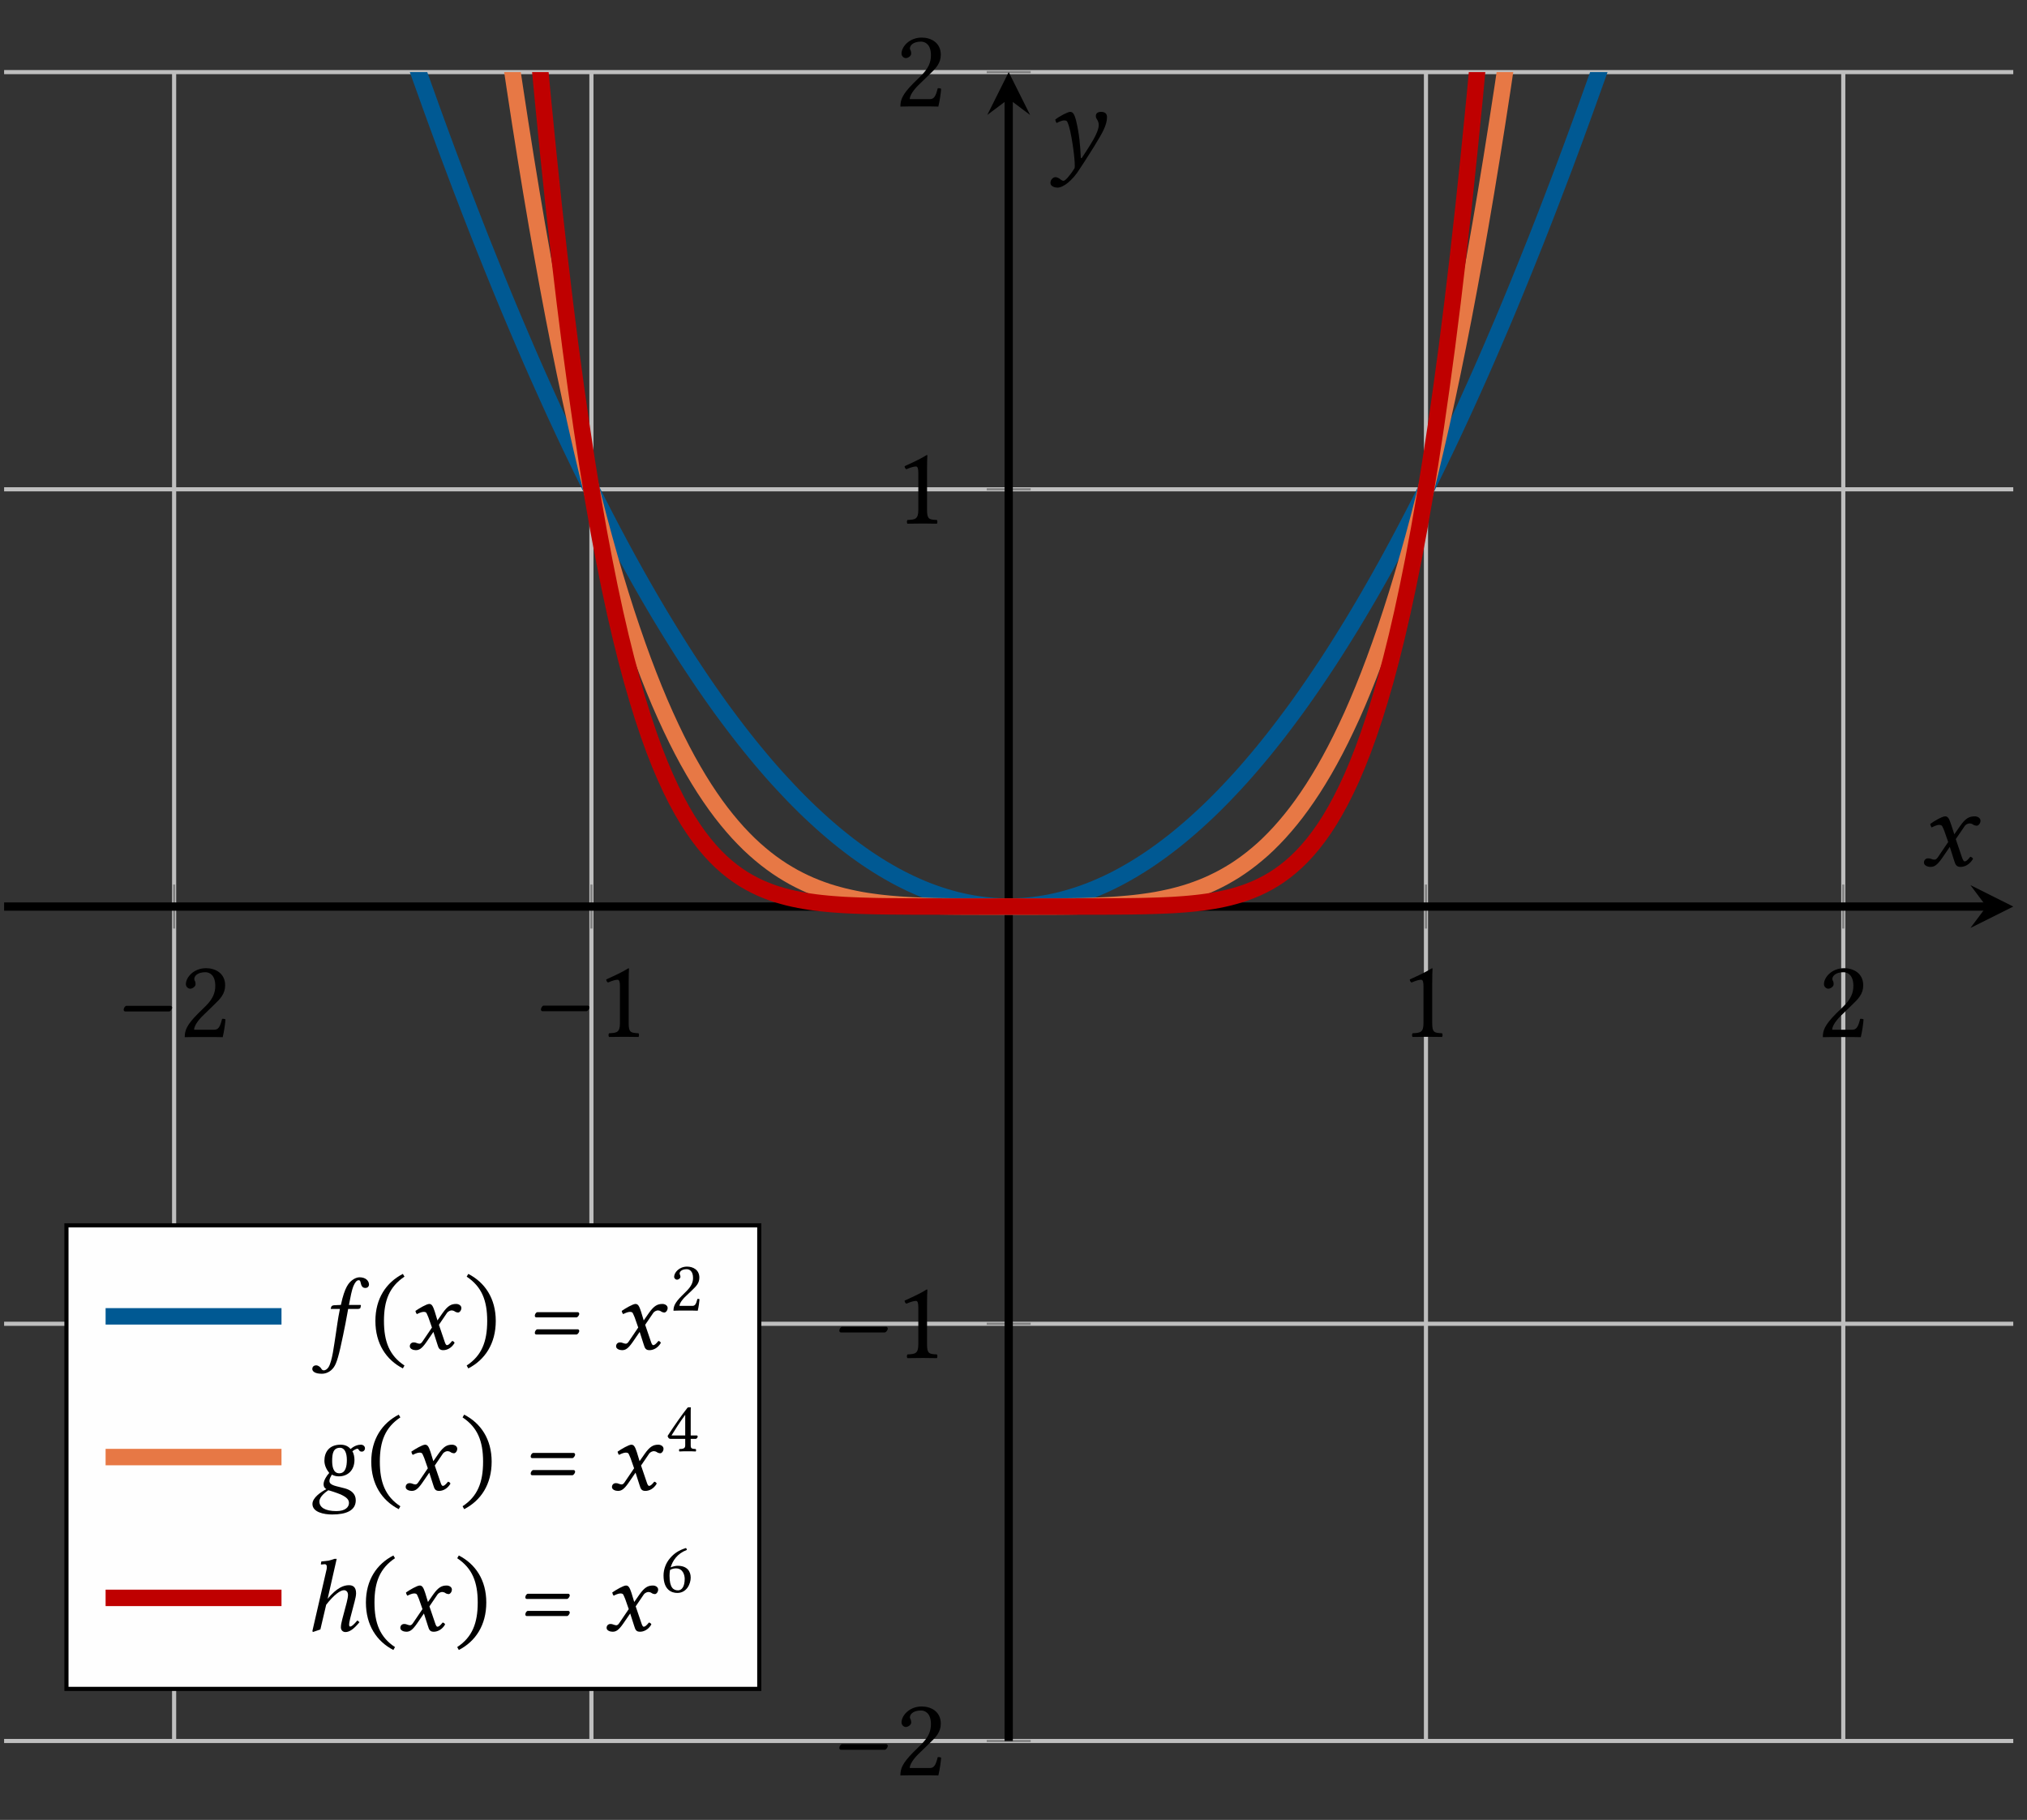 <?xml version="1.0" encoding="UTF-8" standalone="no"?>
<!DOCTYPE svg PUBLIC "-//W3C//DTD SVG 1.1//EN" "http://www.w3.org/Graphics/SVG/1.1/DTD/svg11.dtd">
<svg width="100%" height="100%" viewBox="0 0 196 176" version="1.1" xmlns="http://www.w3.org/2000/svg" xmlns:xlink="http://www.w3.org/1999/xlink" xml:space="preserve" xmlns:serif="http://www.serif.com/" style="fill-rule:evenodd;clip-rule:evenodd;stroke-miterlimit:10;">
    <rect x="0" y="0" width="196" height="176" fill="#333333" stroke="none"/>
    <g transform="matrix(1,0,0,-1,16.837,168.369)">
        <path d="M-0.001,0.002L-0.001,161.396M40.35,0.002L40.35,161.396M121.046,0.002L121.046,161.396M161.397,0.002L161.397,161.396" style="fill:none;fill-rule:nonzero;stroke:rgb(191,191,191);stroke-width:0.4px;"/>
    </g>
    <g transform="matrix(1,0,0,-1,16.837,168.369)">
        <path d="M-16.439,0.002L177.835,0.002M-16.439,40.349L177.835,40.349M-16.439,121.049L177.835,121.049M-16.439,161.396L177.835,161.396" style="fill:none;fill-rule:nonzero;stroke:rgb(191,191,191);stroke-width:0.4px;"/>
    </g>
    <g transform="matrix(1,0,0,-1,16.837,168.369)">
        <path d="M-0.001,78.572L-0.001,82.826M40.35,78.572L40.35,82.826M121.046,78.572L121.046,82.826M161.397,78.572L161.397,82.826" style="fill:none;fill-rule:nonzero;stroke:rgb(127,127,127);stroke-width:0.2px;"/>
    </g>
    <g transform="matrix(1,0,0,-1,16.837,168.369)">
        <path d="M78.573,0.002L82.823,0.002M78.573,40.349L82.823,40.349M78.573,121.049L82.823,121.049M78.573,161.396L82.823,161.396" style="fill:none;fill-rule:nonzero;stroke:rgb(127,127,127);stroke-width:0.2px;"/>
    </g>
    <g transform="matrix(1,0,0,-1,16.837,168.369)">
        <path d="M-16.439,80.697L175.245,80.697" style="fill:none;fill-rule:nonzero;stroke:black;stroke-width:0.8px;"/>
    </g>
    <path d="M194.672,87.672L190.527,85.598L192.082,87.672L190.527,89.742" style="fill-rule:nonzero;"/>
    <g transform="matrix(1,0,0,-1,16.837,168.369)">
        <path d="M80.698,0.002L80.698,158.807" style="fill:none;fill-rule:nonzero;stroke:black;stroke-width:0.8px;"/>
    </g>
    <path d="M97.535,6.973L95.465,11.117L97.535,9.563L99.605,11.117" style="fill-rule:nonzero;"/>
    <g>
        <g id="glyph-0-0" transform="matrix(1,0,0,1,11.301,100.287)">
            <path d="M5.047,-2.469C5.188,-2.469 5.344,-2.719 5.344,-2.828C5.344,-2.906 5.297,-3.016 5.188,-3.016L0.922,-3.016C0.797,-3.016 0.656,-2.797 0.656,-2.641C0.656,-2.547 0.719,-2.469 0.813,-2.469L5.047,-2.469Z" style="fill-rule:nonzero;"/>
        </g>
        <g id="glyph-0-1" transform="matrix(1,0,0,1,17.301,100.287)">
            <path d="M0.672,-5.109C0.672,-4.875 0.875,-4.672 1.094,-4.672C1.281,-4.672 1.609,-4.859 1.609,-5.109C1.609,-5.203 1.594,-5.266 1.578,-5.344C1.547,-5.422 1.484,-5.516 1.484,-5.609C1.484,-5.875 1.766,-6.266 2.563,-6.266C2.953,-6.266 3.516,-6 3.516,-4.953C3.516,-4.25 3.266,-3.688 2.625,-3.031L1.813,-2.234C0.734,-1.141 0.563,-0.625 0.563,0.016C0.563,0.016 1.125,0 1.469,0L3.375,0C3.734,0 4.234,0.016 4.234,0.016C4.375,-0.563 4.484,-1.375 4.5,-1.703C4.422,-1.75 4.281,-1.781 4.172,-1.75C3.984,-0.984 3.813,-0.703 3.406,-0.703L1.469,-0.703C1.469,-1.234 2.219,-1.969 2.281,-2.031L3.375,-3.094C4,-3.688 4.469,-4.172 4.469,-5C4.469,-6.172 3.516,-6.656 2.625,-6.656C1.422,-6.656 0.672,-5.766 0.672,-5.109Z" style="fill-rule:nonzero;"/>
        </g>
    </g>
    <g>
        <g id="glyph-0-01" serif:id="glyph-0-0" transform="matrix(1,0,0,1,51.649,100.266)">
            <path d="M5.047,-2.469C5.188,-2.469 5.344,-2.719 5.344,-2.828C5.344,-2.906 5.297,-3.016 5.188,-3.016L0.922,-3.016C0.797,-3.016 0.656,-2.797 0.656,-2.641C0.656,-2.547 0.719,-2.469 0.813,-2.469L5.047,-2.469Z" style="fill-rule:nonzero;"/>
        </g>
        <g id="glyph-0-2" transform="matrix(1,0,0,1,57.649,100.266)">
            <path d="M3.141,-1.328L3.141,-5.109C3.141,-5.766 3.156,-6.438 3.172,-6.578C3.172,-6.625 3.141,-6.625 3.109,-6.625C2.5,-6.25 1.938,-5.984 0.969,-5.547C0.984,-5.406 1.031,-5.313 1.141,-5.25C1.625,-5.453 1.875,-5.516 2.078,-5.516C2.25,-5.516 2.297,-5.25 2.297,-4.891L2.297,-1.328C2.297,-0.422 2,-0.375 1.25,-0.344C1.172,-0.266 1.172,-0.047 1.25,0.016C1.781,0.016 2.156,0 2.766,0C3.266,0 3.547,0.016 4.094,0.016C4.156,-0.047 4.156,-0.266 4.094,-0.344C3.328,-0.375 3.141,-0.422 3.141,-1.328Z" style="fill-rule:nonzero;"/>
        </g>
    </g>
    <g id="glyph-0-21" serif:id="glyph-0-2" transform="matrix(1,0,0,1,135.346,100.266)">
        <g>
            <path d="M3.141,-1.328L3.141,-5.109C3.141,-5.766 3.156,-6.438 3.172,-6.578C3.172,-6.625 3.141,-6.625 3.109,-6.625C2.5,-6.25 1.938,-5.984 0.969,-5.547C0.984,-5.406 1.031,-5.313 1.141,-5.25C1.625,-5.453 1.875,-5.516 2.078,-5.516C2.25,-5.516 2.297,-5.25 2.297,-4.891L2.297,-1.328C2.297,-0.422 2,-0.375 1.25,-0.344C1.172,-0.266 1.172,-0.047 1.25,0.016C1.781,0.016 2.156,0 2.766,0C3.266,0 3.547,0.016 4.094,0.016C4.156,-0.047 4.156,-0.266 4.094,-0.344C3.328,-0.375 3.141,-0.422 3.141,-1.328Z" style="fill-rule:nonzero;"/>
        </g>
    </g>
    <g id="glyph-0-11" serif:id="glyph-0-1" transform="matrix(1,0,0,1,175.695,100.287)">
        <g>
            <path d="M0.672,-5.109C0.672,-4.875 0.875,-4.672 1.094,-4.672C1.281,-4.672 1.609,-4.859 1.609,-5.109C1.609,-5.203 1.594,-5.266 1.578,-5.344C1.547,-5.422 1.484,-5.516 1.484,-5.609C1.484,-5.875 1.766,-6.266 2.563,-6.266C2.953,-6.266 3.516,-6 3.516,-4.953C3.516,-4.25 3.266,-3.688 2.625,-3.031L1.813,-2.234C0.734,-1.141 0.563,-0.625 0.563,0.016C0.563,0.016 1.125,0 1.469,0L3.375,0C3.734,0 4.234,0.016 4.234,0.016C4.375,-0.563 4.484,-1.375 4.5,-1.703C4.422,-1.75 4.281,-1.781 4.172,-1.75C3.984,-0.984 3.813,-0.703 3.406,-0.703L1.469,-0.703C1.469,-1.234 2.219,-1.969 2.281,-2.031L3.375,-3.094C4,-3.688 4.469,-4.172 4.469,-5C4.469,-6.172 3.516,-6.656 2.625,-6.656C1.422,-6.656 0.672,-5.766 0.672,-5.109Z" style="fill-rule:nonzero;"/>
        </g>
    </g>
    <g>
        <g id="glyph-0-02" serif:id="glyph-0-0" transform="matrix(1,0,0,1,80.5,171.685)">
            <path d="M5.047,-2.469C5.188,-2.469 5.344,-2.719 5.344,-2.828C5.344,-2.906 5.297,-3.016 5.188,-3.016L0.922,-3.016C0.797,-3.016 0.656,-2.797 0.656,-2.641C0.656,-2.547 0.719,-2.469 0.813,-2.469L5.047,-2.469Z" style="fill-rule:nonzero;"/>
        </g>
        <g id="glyph-0-12" serif:id="glyph-0-1" transform="matrix(1,0,0,1,86.5,171.685)">
            <path d="M0.672,-5.109C0.672,-4.875 0.875,-4.672 1.094,-4.672C1.281,-4.672 1.609,-4.859 1.609,-5.109C1.609,-5.203 1.594,-5.266 1.578,-5.344C1.547,-5.422 1.484,-5.516 1.484,-5.609C1.484,-5.875 1.766,-6.266 2.563,-6.266C2.953,-6.266 3.516,-6 3.516,-4.953C3.516,-4.25 3.266,-3.688 2.625,-3.031L1.813,-2.234C0.734,-1.141 0.563,-0.625 0.563,0.016C0.563,0.016 1.125,0 1.469,0L3.375,0C3.734,0 4.234,0.016 4.234,0.016C4.375,-0.563 4.484,-1.375 4.5,-1.703C4.422,-1.75 4.281,-1.781 4.172,-1.75C3.984,-0.984 3.813,-0.703 3.406,-0.703L1.469,-0.703C1.469,-1.234 2.219,-1.969 2.281,-2.031L3.375,-3.094C4,-3.688 4.469,-4.172 4.469,-5C4.469,-6.172 3.516,-6.656 2.625,-6.656C1.422,-6.656 0.672,-5.766 0.672,-5.109Z" style="fill-rule:nonzero;"/>
        </g>
    </g>
    <g>
        <g id="glyph-0-03" serif:id="glyph-0-0" transform="matrix(1,0,0,1,80.5,131.326)">
            <path d="M5.047,-2.469C5.188,-2.469 5.344,-2.719 5.344,-2.828C5.344,-2.906 5.297,-3.016 5.188,-3.016L0.922,-3.016C0.797,-3.016 0.656,-2.797 0.656,-2.641C0.656,-2.547 0.719,-2.469 0.813,-2.469L5.047,-2.469Z" style="fill-rule:nonzero;"/>
        </g>
        <g id="glyph-0-22" serif:id="glyph-0-2" transform="matrix(1,0,0,1,86.5,131.326)">
            <path d="M3.141,-1.328L3.141,-5.109C3.141,-5.766 3.156,-6.438 3.172,-6.578C3.172,-6.625 3.141,-6.625 3.109,-6.625C2.5,-6.25 1.938,-5.984 0.969,-5.547C0.984,-5.406 1.031,-5.313 1.141,-5.25C1.625,-5.453 1.875,-5.516 2.078,-5.516C2.25,-5.516 2.297,-5.25 2.297,-4.891L2.297,-1.328C2.297,-0.422 2,-0.375 1.25,-0.344C1.172,-0.266 1.172,-0.047 1.25,0.016C1.781,0.016 2.156,0 2.766,0C3.266,0 3.547,0.016 4.094,0.016C4.156,-0.047 4.156,-0.266 4.094,-0.344C3.328,-0.375 3.141,-0.422 3.141,-1.328Z" style="fill-rule:nonzero;"/>
        </g>
    </g>
    <g id="glyph-0-23" serif:id="glyph-0-2" transform="matrix(1,0,0,1,86.5,50.629)">
        <g>
            <path d="M3.141,-1.328L3.141,-5.109C3.141,-5.766 3.156,-6.438 3.172,-6.578C3.172,-6.625 3.141,-6.625 3.109,-6.625C2.5,-6.25 1.938,-5.984 0.969,-5.547C0.984,-5.406 1.031,-5.313 1.141,-5.25C1.625,-5.453 1.875,-5.516 2.078,-5.516C2.25,-5.516 2.297,-5.25 2.297,-4.891L2.297,-1.328C2.297,-0.422 2,-0.375 1.25,-0.344C1.172,-0.266 1.172,-0.047 1.25,0.016C1.781,0.016 2.156,0 2.766,0C3.266,0 3.547,0.016 4.094,0.016C4.156,-0.047 4.156,-0.266 4.094,-0.344C3.328,-0.375 3.141,-0.422 3.141,-1.328Z" style="fill-rule:nonzero;"/>
        </g>
    </g>
    <g id="glyph-0-13" serif:id="glyph-0-1" transform="matrix(1,0,0,1,86.5,10.291)">
        <g>
            <path d="M0.672,-5.109C0.672,-4.875 0.875,-4.672 1.094,-4.672C1.281,-4.672 1.609,-4.859 1.609,-5.109C1.609,-5.203 1.594,-5.266 1.578,-5.344C1.547,-5.422 1.484,-5.516 1.484,-5.609C1.484,-5.875 1.766,-6.266 2.563,-6.266C2.953,-6.266 3.516,-6 3.516,-4.953C3.516,-4.25 3.266,-3.688 2.625,-3.031L1.813,-2.234C0.734,-1.141 0.563,-0.625 0.563,0.016C0.563,0.016 1.125,0 1.469,0L3.375,0C3.734,0 4.234,0.016 4.234,0.016C4.375,-0.563 4.484,-1.375 4.5,-1.703C4.422,-1.75 4.281,-1.781 4.172,-1.75C3.984,-0.984 3.813,-0.703 3.406,-0.703L1.469,-0.703C1.469,-1.234 2.219,-1.969 2.281,-2.031L3.375,-3.094C4,-3.688 4.469,-4.172 4.469,-5C4.469,-6.172 3.516,-6.656 2.625,-6.656C1.422,-6.656 0.672,-5.766 0.672,-5.109Z" style="fill-rule:nonzero;"/>
        </g>
    </g>
    <g>
        <clipPath id="_clip1">
            <rect x="0.398" y="6.973" width="194.273" height="104.027"/>
        </clipPath>
        <g clip-path="url(#_clip1)">
            <g transform="matrix(1,0,0,-1,16.837,168.369)">
                <path d="M-0.001,242.096L0.538,239.943L1.081,237.807L1.62,235.682L2.159,233.576L2.698,231.478L3.237,229.4L3.78,227.334L4.319,225.283L4.858,223.248L5.397,221.224L5.936,219.217L6.479,217.224L7.018,215.248L7.558,213.283L8.097,211.334L8.636,209.396L9.175,207.478L9.718,205.568L10.257,203.678L10.796,201.803L11.335,199.939L11.874,198.088L12.417,196.256L12.956,194.435L13.495,192.631L14.034,190.838L14.573,189.064L15.112,187.299L15.655,185.553L16.194,183.818L16.733,182.099L17.272,180.396L17.811,178.709L18.354,177.033L18.893,175.369L19.433,173.724L19.972,172.092L20.511,170.474L21.054,168.873L21.593,167.283L22.132,165.709L22.671,164.15L23.21,162.603L23.749,161.072L24.292,159.557L24.831,158.053L25.37,156.568L25.909,155.092L26.448,153.635L26.991,152.189L27.53,150.76L28.069,149.346L28.608,147.943L29.147,146.557L29.686,145.185L30.229,143.83L30.768,142.486L31.308,141.158L31.847,139.842L32.386,138.541L32.929,137.256L33.468,135.986L34.007,134.728L34.546,133.486L35.085,132.26L35.628,131.049L36.167,129.849L36.706,128.662L37.245,127.494L37.784,126.338L38.323,125.197L38.866,124.072L39.405,122.959L39.944,121.861L40.483,120.779L41.022,119.709L41.565,118.654L42.104,117.615L42.643,116.592L43.183,115.58L43.722,114.584L44.265,113.599L44.804,112.631L45.343,111.678L45.882,110.74L46.421,109.818L46.96,108.908L47.503,108.01L48.042,107.131L48.581,106.264L49.12,105.412L49.659,104.572L50.202,103.752L50.741,102.943L51.28,102.146L51.819,101.369L52.358,100.603L52.897,99.849L53.44,99.115L53.979,98.392L54.518,97.685L55.058,96.99L55.597,96.314L56.14,95.646L56.679,94.998L57.218,94.361L57.757,93.74L58.296,93.135L58.839,92.545L59.378,91.967L59.917,91.4L60.456,90.853L60.995,90.318L61.534,89.799L62.077,89.295L62.616,88.803L63.155,88.326L63.694,87.865L64.233,87.416L64.776,86.982L65.315,86.564L65.854,86.158L66.393,85.771L66.933,85.392L67.476,85.033L68.015,84.685L68.554,84.353L69.093,84.037L69.632,83.732L70.171,83.443L70.714,83.17L71.253,82.908L71.792,82.666L72.331,82.432L72.87,82.217L73.413,82.014L73.952,81.826L74.491,81.654L75.03,81.494L75.569,81.349L76.108,81.221L76.651,81.103L77.19,81.002L77.729,80.916L78.268,80.846L78.808,80.787L79.351,80.744L79.89,80.713L80.429,80.701L80.968,80.701L81.507,80.713L82.05,80.744L82.589,80.787L83.128,80.846L83.667,80.916L84.206,81.002L84.745,81.103L85.288,81.221L85.827,81.349L86.366,81.494L86.905,81.654L87.444,81.826L87.987,82.014L88.526,82.217L89.065,82.432L89.604,82.666L90.143,82.908L90.686,83.17L91.226,83.443L91.765,83.732L92.304,84.037L92.843,84.353L93.382,84.685L93.925,85.033L94.464,85.392L95.003,85.771L95.542,86.158L96.081,86.564L96.624,86.982L97.163,87.416L97.702,87.865L98.241,88.326L98.78,88.803L99.319,89.295L99.862,89.799L100.401,90.318L100.94,90.853L101.479,91.4L102.018,91.967L102.561,92.545L103.101,93.135L103.64,93.74L104.179,94.361L104.718,94.998L105.261,95.646L105.8,96.314L106.339,96.99L106.878,97.685L107.417,98.392L107.956,99.115L108.499,99.849L109.038,100.603L109.577,101.369L110.116,102.146L110.655,102.943L111.198,103.752L111.737,104.572L112.276,105.412L112.815,106.264L113.354,107.131L113.897,108.01L114.436,108.908L114.976,109.818L115.515,110.74L116.054,111.678L116.593,112.631L117.136,113.599L117.675,114.584L118.214,115.58L118.753,116.592L119.292,117.615L119.835,118.654L120.374,119.709L120.913,120.779L121.452,121.861L121.991,122.959L122.53,124.072L123.073,125.197L123.612,126.338L124.151,127.494L124.69,128.662L125.229,129.849L125.772,131.049L126.311,132.26L126.851,133.486L127.39,134.728L127.929,135.986L128.472,137.256L129.011,138.541L129.55,139.842L130.089,141.158L130.628,142.486L131.167,143.83L131.71,145.185L132.249,146.557L132.788,147.943L133.327,149.346L133.866,150.76L134.409,152.189L134.948,153.635L135.487,155.092L136.026,156.568L136.565,158.053L137.104,159.557L137.647,161.072L138.186,162.603L138.726,164.15L139.265,165.709L139.804,167.283L140.347,168.873L140.886,170.474L141.425,172.092L141.964,173.724L142.503,175.369L143.046,177.033L143.585,178.709L144.124,180.396L144.663,182.099L145.202,183.818L145.741,185.553L146.284,187.299L146.823,189.064L147.362,190.838L147.901,192.631L148.44,194.435L148.983,196.256L149.522,198.088L150.061,199.939L150.601,201.803L151.14,203.678L151.683,205.568L152.222,207.478L152.761,209.396L153.3,211.334L153.839,213.283L154.378,215.248L154.921,217.224L155.46,219.217L155.999,221.224L156.538,223.248L157.077,225.283L157.62,227.334L158.159,229.4L158.698,231.478L159.237,233.576L159.776,235.682L160.315,237.807L160.858,239.943L161.397,242.096" style="fill:none;fill-rule:nonzero;stroke:rgb(0,89,147);stroke-width:1.59px;"/>
            </g>
            <g transform="matrix(1,0,0,-1,16.837,168.369)">
                <path d="M-0.001,726.287L0.538,709.185L1.081,692.428L1.62,676.006L2.159,659.916L2.698,644.158L3.237,628.721L3.78,613.603L4.319,598.803L4.858,584.31L5.397,570.123L5.936,556.24L6.479,542.654L7.018,529.361L7.558,516.357L8.097,503.639L8.636,491.201L9.175,479.037L9.718,467.15L10.257,455.525L10.796,444.17L11.335,433.072L11.874,422.228L12.417,411.642L12.956,401.299L13.495,391.201L14.034,381.346L14.573,371.724L15.112,362.338L15.655,353.182L16.194,344.248L16.733,335.537L17.272,327.041L17.811,318.764L18.354,310.693L18.893,302.83L19.433,295.174L19.972,287.713L20.511,280.451L21.054,273.381L21.593,266.498L22.132,259.803L22.671,253.291L23.21,246.959L23.749,240.803L24.292,234.818L24.831,229.002L25.37,223.353L25.909,217.865L26.448,212.541L26.991,207.373L27.53,202.353L28.069,197.49L28.608,192.771L29.147,188.197L29.686,183.764L30.229,179.471L30.768,175.314L31.308,171.287L31.847,167.392L32.386,163.623L32.929,159.978L33.468,156.455L34.007,153.053L34.546,149.764L35.085,146.588L35.628,143.525L36.167,140.568L36.706,137.717L37.245,134.971L37.784,132.322L38.323,129.775L38.866,127.322L39.405,124.963L39.944,122.693L40.483,120.51L41.022,118.416L41.565,116.404L42.104,114.474L42.643,112.623L43.183,110.849L43.722,109.154L44.265,107.529L44.804,105.974L45.343,104.486L45.882,103.068L46.421,101.713L46.96,100.42L47.503,99.185L48.042,98.014L48.581,96.896L49.12,95.834L49.659,94.826L50.202,93.869L50.741,92.959L51.28,92.099L51.819,91.287L52.358,90.517L52.897,89.791L53.44,89.103L53.979,88.459L54.518,87.849L55.058,87.279L55.597,86.74L56.14,86.236L56.679,85.767L57.218,85.326L57.757,84.916L58.296,84.533L58.839,84.174L59.378,83.846L59.917,83.537L60.456,83.256L60.995,82.994L61.534,82.752L62.077,82.529L62.616,82.326L63.155,82.139L63.694,81.971L64.233,81.818L64.776,81.678L65.315,81.553L65.854,81.439L66.393,81.334L66.933,81.244L67.476,81.166L68.015,81.092L68.554,81.029L69.093,80.974L69.632,80.928L70.171,80.885L70.714,80.849L71.253,80.818L72.331,80.771L72.87,80.756L73.413,80.74L73.952,80.728L75.03,80.713L76.108,80.705L76.651,80.701L77.729,80.701L78.268,80.697L83.128,80.697L83.667,80.701L84.745,80.701L85.288,80.705L86.366,80.713L87.444,80.728L87.987,80.74L89.065,80.771L90.143,80.818L90.686,80.849L91.226,80.885L91.765,80.928L92.304,80.974L92.843,81.029L93.382,81.092L93.925,81.166L94.464,81.244L95.003,81.334L95.542,81.439L96.081,81.553L96.624,81.678L97.163,81.818L97.702,81.971L98.241,82.139L98.78,82.326L99.319,82.529L99.862,82.752L100.401,82.994L100.94,83.256L101.479,83.537L102.018,83.846L102.561,84.174L103.101,84.533L103.64,84.916L104.179,85.326L104.718,85.767L105.261,86.236L105.8,86.74L106.339,87.279L106.878,87.849L107.417,88.459L107.956,89.103L108.499,89.791L109.038,90.517L109.577,91.287L110.116,92.099L110.655,92.959L111.198,93.869L111.737,94.826L112.276,95.834L112.815,96.896L113.354,98.014L113.897,99.185L114.436,100.42L114.976,101.713L115.515,103.068L116.054,104.486L116.593,105.974L117.136,107.529L117.675,109.154L118.214,110.849L118.753,112.623L119.292,114.474L119.835,116.404L120.374,118.416L120.913,120.51L121.452,122.693L121.991,124.963L122.53,127.322L123.073,129.775L123.612,132.322L124.151,134.971L124.69,137.717L125.229,140.568L125.772,143.525L126.311,146.588L126.851,149.764L127.39,153.053L127.929,156.455L128.472,159.978L129.011,163.623L129.55,167.392L130.089,171.287L130.628,175.314L131.167,179.471L131.71,183.764L132.249,188.197L132.788,192.771L133.327,197.49L133.866,202.353L134.409,207.373L134.948,212.541L135.487,217.865L136.026,223.353L136.565,229.002L137.104,234.818L137.647,240.803L138.186,246.959L138.726,253.291L139.265,259.803L139.804,266.498L140.347,273.381L140.886,280.451L141.425,287.713L141.964,295.174L142.503,302.83L143.046,310.693L143.585,318.764L144.124,327.041L144.663,335.537L145.202,344.248L145.741,353.182L146.284,362.338L146.823,371.724L147.362,381.346L147.901,391.201L148.44,401.299L148.983,411.642L149.522,422.228L150.061,433.072L150.601,444.17L151.14,455.525L151.683,467.15L152.222,479.037L152.761,491.201L153.3,503.639L153.839,516.357L154.378,529.361L154.921,542.654L155.46,556.24L155.999,570.123L156.538,584.31L157.077,598.803L157.62,613.603L158.159,628.721L158.698,644.158L159.237,659.916L159.776,676.006L160.315,692.428L160.858,709.185L161.397,726.287" style="fill:none;fill-rule:nonzero;stroke:rgb(231,120,69);stroke-width:1.59px;"/>
            </g>
            <g transform="matrix(1,0,0,-1,16.837,168.369)">
                <path d="M-0.001,2663.05L0.538,2561.13L1.081,2462.58L1.62,2367.32L2.159,2275.25L2.698,2186.3L3.237,2100.37L3.78,2017.38L4.319,1937.25L4.858,1859.9L5.397,1785.26L5.936,1713.25L6.479,1643.79L7.018,1576.81L7.558,1512.24L8.097,1450.01L8.636,1390.05L9.175,1332.29L9.718,1276.67L10.257,1223.13L10.796,1171.6L11.335,1122.03L11.874,1074.34L12.417,1028.49L12.956,984.412L13.495,942.057L14.034,901.369L14.573,862.299L15.112,824.787L15.655,788.791L16.194,754.256L16.733,721.139L17.272,689.389L17.811,658.959L18.354,629.81L18.893,601.892L19.433,575.174L19.972,549.603L20.511,525.142L21.054,501.756L21.593,479.404L22.132,458.049L22.671,437.658L23.21,418.193L23.749,399.619L24.292,381.904L24.831,365.021L25.37,348.932L25.909,333.607L26.448,319.021L26.991,305.142L27.53,291.943L28.069,279.396L28.608,267.478L29.147,256.162L29.686,245.424L30.229,235.236L30.768,225.58L31.308,216.435L31.847,207.771L32.386,199.576L32.929,191.826L33.468,184.502L34.007,177.584L34.546,171.057L35.085,164.896L35.628,159.092L36.167,153.627L36.706,148.478L37.245,143.642L37.784,139.092L38.323,134.822L38.866,130.814L39.405,127.057L39.944,123.537L40.483,120.244L41.022,117.166L41.565,114.287L42.104,111.603L42.643,109.096L43.183,106.764L43.722,104.596L44.265,102.576L44.804,100.701L45.343,98.963L45.882,97.353L46.421,95.861L46.96,94.486L47.503,93.213L48.042,92.041L48.581,90.963L49.12,89.971L49.659,89.057L50.202,88.224L50.741,87.459L51.28,86.76L51.819,86.123L52.358,85.541L52.897,85.014L53.44,84.533L53.979,84.099L54.518,83.709L55.058,83.353L55.597,83.037L56.14,82.752L56.679,82.494L57.218,82.267L57.757,82.06L58.296,81.881L58.839,81.721L59.378,81.576L59.917,81.451L60.456,81.342L60.995,81.244L61.534,81.162L62.077,81.088L62.616,81.025L63.155,80.971L63.694,80.924L64.233,80.885L64.776,80.849L65.315,80.822L65.854,80.799L66.393,80.779L66.933,80.764L67.476,80.748L68.015,80.736L69.093,80.721L70.171,80.713L70.714,80.709L71.253,80.705L71.792,80.705L72.331,80.701L73.952,80.701L74.491,80.697L86.905,80.697L87.444,80.701L89.065,80.701L89.604,80.705L90.143,80.705L90.686,80.709L92.304,80.721L93.382,80.736L93.925,80.748L95.003,80.779L95.542,80.799L96.081,80.822L96.624,80.849L97.163,80.885L97.702,80.924L98.241,80.971L98.78,81.025L99.319,81.088L99.862,81.162L100.401,81.244L100.94,81.342L101.479,81.451L102.018,81.576L102.561,81.721L103.101,81.881L103.64,82.06L104.179,82.267L104.718,82.494L105.261,82.752L105.8,83.037L106.339,83.353L106.878,83.709L107.417,84.099L107.956,84.533L108.499,85.014L109.038,85.541L109.577,86.123L110.116,86.76L110.655,87.459L111.198,88.224L111.737,89.057L112.276,89.971L112.815,90.963L113.354,92.041L113.897,93.213L114.436,94.486L114.976,95.861L115.515,97.353L116.054,98.963L116.593,100.701L117.136,102.576L117.675,104.596L118.214,106.764L118.753,109.096L119.292,111.603L119.835,114.287L120.374,117.166L120.913,120.244L121.452,123.537L121.991,127.057L122.53,130.814L123.073,134.822L123.612,139.092L124.151,143.642L124.69,148.478L125.229,153.627L125.772,159.092L126.311,164.896L126.851,171.057L127.39,177.584L127.929,184.502L128.472,191.826L129.011,199.576L129.55,207.771L130.089,216.435L130.628,225.58L131.167,235.236L131.71,245.424L132.249,256.162L132.788,267.478L133.327,279.396L133.866,291.943L134.409,305.142L134.948,319.021L135.487,333.607L136.026,348.932L136.565,365.021L137.104,381.904L137.647,399.619L138.186,418.193L138.726,437.658L139.265,458.049L139.804,479.404L140.347,501.756L140.886,525.142L141.425,549.603L141.964,575.174L142.503,601.892L143.046,629.81L143.585,658.959L144.124,689.389L144.663,721.139L145.202,754.256L145.741,788.791L146.284,824.787L146.823,862.299L147.362,901.369L147.901,942.057L148.44,984.412L148.983,1028.49L149.522,1074.34L150.061,1122.03L150.601,1171.6L151.14,1223.13L151.683,1276.67L152.222,1332.29L152.761,1390.05L153.3,1450.01L153.839,1512.24L154.378,1576.81L154.921,1643.79L155.46,1713.25L155.999,1785.26L156.538,1859.9L157.077,1937.25L157.62,2017.38L158.159,2100.37L158.698,2186.3L159.237,2275.25L159.776,2367.32L160.315,2462.58L160.858,2561.13L161.397,2663.05" style="fill:none;fill-rule:nonzero;stroke:rgb(191,0,0);stroke-width:1.59px;"/>
            </g>
        </g>
    </g>
    <g id="glyph-0-3" transform="matrix(1,0,0,1,185.816,83.727)">
        <g>
            <path d="M2.188,-3.375L2.563,-2.297L1.547,-0.797C1.422,-0.625 1.313,-0.594 1.25,-0.594C1.156,-0.594 1.031,-0.609 0.953,-0.656C0.844,-0.703 0.734,-0.719 0.625,-0.719C0.391,-0.719 0.219,-0.547 0.219,-0.313C0.219,-0.016 0.594,0.109 0.844,0.109C1.219,0.109 1.484,-0.047 1.969,-0.734L2.719,-1.828L3.141,-0.5C3.266,-0.063 3.391,0.109 3.766,0.109C4.141,0.109 4.625,-0.094 4.969,-0.672C4.922,-0.766 4.828,-0.844 4.703,-0.875C4.422,-0.516 4.281,-0.422 4.156,-0.422C4.063,-0.422 3.984,-0.563 3.891,-0.828L3.297,-2.578L4.141,-3.813C4.297,-4.063 4.563,-4.094 4.641,-4.094C4.734,-4.094 4.875,-4.063 4.969,-3.984C5.047,-3.922 5.219,-3.875 5.328,-3.875C5.484,-3.875 5.688,-4.094 5.688,-4.359C5.688,-4.625 5.391,-4.781 5.141,-4.781C4.594,-4.781 4.234,-4.594 3.703,-3.828L3.156,-3.047L2.844,-4C2.656,-4.563 2.547,-4.781 2.266,-4.781C2,-4.781 1.203,-4.328 0.828,-4.047C0.844,-3.922 0.891,-3.797 0.969,-3.703C1.094,-3.781 1.469,-3.953 1.672,-3.953C1.828,-3.953 1.938,-3.922 1.984,-3.828C2.047,-3.734 2.109,-3.563 2.188,-3.375Z" style="fill-rule:nonzero;"/>
        </g>
    </g>
    <g id="glyph-0-4" transform="matrix(1,0,0,1,101.369,15.599)">
        <g>
            <path d="M3.516,0C3.734,-0.344 5.063,-2.375 5.375,-3.109C5.547,-3.484 5.672,-3.875 5.672,-4.266C5.672,-4.578 5.516,-4.781 5.094,-4.781C4.781,-4.781 4.594,-4.641 4.594,-4.391C4.594,-4.313 4.609,-4.203 4.641,-4.156C4.828,-3.906 4.875,-3.672 4.875,-3.5C4.875,-3.016 4.438,-2.203 4.063,-1.609C4.063,-1.609 3.5,-0.703 3.219,-0.297L3.141,-0.328C3.078,-1.609 3,-2.625 2.672,-3.984C2.516,-4.563 2.375,-4.781 2.109,-4.781C1.859,-4.781 1.047,-4.328 0.672,-4.047C0.688,-3.922 0.719,-3.797 0.813,-3.703C0.938,-3.781 1.297,-3.953 1.531,-3.953C1.672,-3.953 1.781,-3.922 1.828,-3.828C1.875,-3.734 1.938,-3.563 2,-3.375C2.328,-2.25 2.656,0.406 2.531,0.672C2.078,1.406 1.625,1.891 1.469,1.891C1.359,1.891 1.156,1.75 1.094,1.688C1.016,1.625 0.797,1.531 0.703,1.531C0.484,1.531 0.203,1.75 0.203,2.094C0.203,2.453 0.688,2.547 0.875,2.547C1.453,2.547 2.328,1.859 3.016,0.766L3.516,0Z" style="fill-rule:nonzero;"/>
        </g>
    </g>
    <g transform="matrix(1,0,0,-1,16.837,168.369)">
        <rect x="-10.411" y="5.041" width="66.992" height="44.828" style="fill:rgb(254,254,254);fill-rule:nonzero;stroke:black;stroke-width:0.4px;"/>
    </g>
    <g transform="matrix(1,0,0,-1,10.211,127.3)">
        <path d="M-0,-0.001L17.008,-0.001" style="fill:none;fill-rule:nonzero;stroke:rgb(0,89,147);stroke-width:1.59px;"/>
    </g>
    <g id="glyph-1-0" transform="matrix(1,0,0,1,30.009,130.477)">
        <g>
            <path d="M1.75,1.75C1.641,1.922 1.453,2.047 1.313,2.047C1.172,2.047 1.109,1.969 1.063,1.891C0.984,1.75 0.781,1.563 0.563,1.563C0.297,1.563 0.188,1.75 0.188,1.906C0.188,2.141 0.438,2.375 1.109,2.375C1.531,2.375 1.969,2.172 2.266,1.75C2.547,1.359 2.766,0.594 3.156,-1.297C3.313,-2.078 3.484,-2.875 3.625,-3.719L3.656,-3.891L4.578,-3.891C4.672,-3.891 4.828,-3.922 4.844,-4C4.844,-4 4.891,-4.219 4.891,-4.234C4.891,-4.25 4.875,-4.281 4.828,-4.281L3.734,-4.281L3.844,-4.844C3.984,-5.594 4.109,-6.047 4.266,-6.313C4.422,-6.578 4.531,-6.672 4.672,-6.672C4.813,-6.672 4.828,-6.578 4.875,-6.391C4.922,-6.188 5,-5.922 5.313,-5.922C5.609,-5.922 5.672,-6.156 5.672,-6.234C5.672,-6.625 5.344,-6.953 4.75,-6.953C4.531,-6.953 4.266,-6.844 4.063,-6.688C3.734,-6.438 3.328,-6.047 2.953,-4.281L2.297,-4.25C2.109,-4.234 2.031,-4.156 2.016,-4.078C2,-4.047 1.969,-3.922 1.969,-3.906C1.969,-3.891 2,-3.891 2.031,-3.891L2.859,-3.891C2.625,-2.75 2.578,-2.156 2.453,-1.406C2.297,-0.453 2.125,1.172 1.75,1.75Z" style="fill-rule:nonzero;"/>
        </g>
    </g>
    <g>
        <g id="glyph-1-1" transform="matrix(1,0,0,1,35.877,130.477)">
            <path d="M0.422,-2.734C0.422,-0.531 1.469,1.031 3.078,1.859L3.234,1.578C1.781,0.625 1.25,-0.734 1.25,-2.734C1.25,-4.719 1.781,-6.047 3.234,-7.016L3.078,-7.281C1.469,-6.453 0.422,-4.906 0.422,-2.734Z" style="fill-rule:nonzero;"/>
        </g>
        <g id="glyph-1-2" transform="matrix(1,0,0,1,39.424,130.477)">
            <path d="M2,-3.078L2.344,-2.094L1.422,-0.734C1.313,-0.563 1.203,-0.531 1.141,-0.531C1.063,-0.531 0.953,-0.563 0.875,-0.594C0.781,-0.641 0.672,-0.656 0.578,-0.656C0.359,-0.656 0.203,-0.5 0.203,-0.281C0.203,-0.016 0.547,0.094 0.781,0.094C1.109,0.094 1.359,-0.047 1.797,-0.672L2.484,-1.672L2.875,-0.453C2.984,-0.063 3.094,0.094 3.438,0.094C3.781,0.094 4.234,-0.094 4.531,-0.609C4.5,-0.703 4.406,-0.781 4.297,-0.797C4.031,-0.469 3.906,-0.391 3.797,-0.391C3.703,-0.391 3.641,-0.516 3.563,-0.75L3.016,-2.359L3.781,-3.484C3.922,-3.703 4.172,-3.75 4.25,-3.75C4.328,-3.75 4.453,-3.719 4.547,-3.656C4.609,-3.594 4.781,-3.547 4.875,-3.547C5.016,-3.547 5.188,-3.75 5.188,-3.984C5.188,-4.234 4.922,-4.375 4.688,-4.375C4.203,-4.375 3.875,-4.203 3.375,-3.5L2.875,-2.781L2.609,-3.656C2.438,-4.172 2.328,-4.375 2.078,-4.375C1.828,-4.375 1.109,-3.953 0.75,-3.703C0.766,-3.594 0.813,-3.469 0.891,-3.391C1,-3.453 1.328,-3.609 1.531,-3.609C1.672,-3.609 1.766,-3.578 1.813,-3.5C1.859,-3.422 1.922,-3.25 2,-3.078Z" style="fill-rule:nonzero;"/>
        </g>
    </g>
    <g id="glyph-1-3" transform="matrix(1,0,0,1,44.813,130.477)">
        <g>
            <path d="M3.125,-2.734C3.125,-4.906 2.078,-6.453 0.469,-7.281L0.313,-7.016C1.766,-6.047 2.297,-4.719 2.297,-2.734C2.297,-0.734 1.766,0.625 0.313,1.578L0.469,1.859C2.078,1.031 3.125,-0.531 3.125,-2.734Z" style="fill-rule:nonzero;"/>
        </g>
    </g>
    <g id="glyph-1-4" transform="matrix(1,0,0,1,51.12,130.477)">
        <g>
            <path d="M4.625,-3.078C4.75,-3.078 4.891,-3.313 4.891,-3.406C4.891,-3.484 4.844,-3.578 4.75,-3.578L0.844,-3.578C0.719,-3.578 0.594,-3.391 0.594,-3.234C0.594,-3.156 0.641,-3.078 0.734,-3.078L4.625,-3.078ZM4.625,-1.422C4.75,-1.422 4.891,-1.656 4.891,-1.75C4.891,-1.828 4.844,-1.922 4.75,-1.922L0.844,-1.922C0.719,-1.922 0.594,-1.734 0.594,-1.578C0.594,-1.5 0.641,-1.422 0.734,-1.422L4.625,-1.422Z" style="fill-rule:nonzero;"/>
        </g>
    </g>
    <g id="glyph-1-21" serif:id="glyph-1-2" transform="matrix(1,0,0,1,59.369,130.477)">
        <g>
            <path d="M2,-3.078L2.344,-2.094L1.422,-0.734C1.313,-0.563 1.203,-0.531 1.141,-0.531C1.063,-0.531 0.953,-0.563 0.875,-0.594C0.781,-0.641 0.672,-0.656 0.578,-0.656C0.359,-0.656 0.203,-0.5 0.203,-0.281C0.203,-0.016 0.547,0.094 0.781,0.094C1.109,0.094 1.359,-0.047 1.797,-0.672L2.484,-1.672L2.875,-0.453C2.984,-0.063 3.094,0.094 3.438,0.094C3.781,0.094 4.234,-0.094 4.531,-0.609C4.5,-0.703 4.406,-0.781 4.297,-0.797C4.031,-0.469 3.906,-0.391 3.797,-0.391C3.703,-0.391 3.641,-0.516 3.563,-0.75L3.016,-2.359L3.781,-3.484C3.922,-3.703 4.172,-3.75 4.25,-3.75C4.328,-3.75 4.453,-3.719 4.547,-3.656C4.609,-3.594 4.781,-3.547 4.875,-3.547C5.016,-3.547 5.188,-3.75 5.188,-3.984C5.188,-4.234 4.922,-4.375 4.688,-4.375C4.203,-4.375 3.875,-4.203 3.375,-3.5L2.875,-2.781L2.609,-3.656C2.438,-4.172 2.328,-4.375 2.078,-4.375C1.828,-4.375 1.109,-3.953 0.75,-3.703C0.766,-3.594 0.813,-3.469 0.891,-3.391C1,-3.453 1.328,-3.609 1.531,-3.609C1.672,-3.609 1.766,-3.578 1.813,-3.5C1.859,-3.422 1.922,-3.25 2,-3.078Z" style="fill-rule:nonzero;"/>
        </g>
    </g>
    <g id="glyph-2-0" transform="matrix(1,0,0,1,64.764,126.741)">
        <g>
            <path d="M0.422,-3.266C0.422,-3.109 0.563,-2.984 0.703,-2.984C0.828,-2.984 1.031,-3.109 1.031,-3.266C1.031,-3.328 1.016,-3.359 1,-3.422C0.984,-3.469 0.953,-3.531 0.953,-3.578C0.953,-3.75 1.125,-4 1.641,-4C1.891,-4 2.25,-3.828 2.25,-3.156C2.25,-2.719 2.078,-2.359 1.672,-1.938L1.156,-1.422C0.469,-0.734 0.359,-0.391 0.359,0.016C0.359,0.016 0.719,0 0.938,0L2.156,0C2.391,0 2.703,0.016 2.703,0.016C2.797,-0.359 2.859,-0.875 2.875,-1.094C2.828,-1.125 2.734,-1.141 2.672,-1.125C2.547,-0.625 2.438,-0.453 2.188,-0.453L0.938,-0.453C0.938,-0.781 1.422,-1.266 1.453,-1.297L2.156,-1.969C2.563,-2.359 2.859,-2.656 2.859,-3.188C2.859,-3.938 2.25,-4.25 1.672,-4.25C0.906,-4.25 0.422,-3.672 0.422,-3.266Z" style="fill-rule:nonzero;"/>
        </g>
    </g>
    <g transform="matrix(1,0,0,-1,10.211,140.911)">
        <path d="M-0,0.001L17.008,0.001" style="fill:none;fill-rule:nonzero;stroke:rgb(231,120,69);stroke-width:1.59px;"/>
    </g>
    <g id="glyph-1-5" transform="matrix(1,0,0,1,30.009,144.088)">
        <g>
            <path d="M1.734,0.031C1.906,0.063 2.609,0.297 2.938,0.438C3.5,0.703 3.734,0.922 3.734,1.266C3.734,1.641 3.406,2.047 2.516,2.047C1.406,2.047 0.875,1.672 0.875,1.125C0.875,0.641 1.484,0.203 1.734,0.031ZM4.266,-2.906C4.266,-3.172 4.203,-3.531 4.063,-3.734C4.219,-3.875 4.469,-3.984 4.531,-3.984C4.625,-3.984 4.656,-3.922 4.688,-3.875C4.734,-3.797 4.797,-3.703 4.969,-3.703C5.141,-3.703 5.281,-3.844 5.281,-4.031C5.281,-4.219 5.109,-4.375 4.891,-4.375C4.625,-4.375 4.25,-4.281 3.891,-3.953C3.672,-4.219 3.359,-4.375 2.922,-4.375C1.797,-4.375 1.359,-3.625 1.359,-2.828C1.359,-2.375 1.563,-1.969 1.828,-1.641C1.578,-1.391 1.281,-0.906 1.281,-0.563C1.281,-0.453 1.281,-0.234 1.547,-0.078C1.016,0.203 0.203,0.75 0.203,1.359C0.203,2.156 1.313,2.375 2.109,2.375C3.484,2.375 4.391,1.984 4.391,1C4.391,0.344 3.906,0.016 3.375,-0.141C2.578,-0.375 1.844,-0.406 1.844,-0.875C1.844,-1.078 1.984,-1.313 2.078,-1.484C2.234,-1.391 2.469,-1.313 2.75,-1.313C3.625,-1.313 4.266,-1.906 4.266,-2.906ZM3.531,-2.906C3.531,-2.281 3.406,-1.609 2.797,-1.609C2.188,-1.609 2.109,-2.328 2.109,-2.813C2.109,-3.531 2.219,-4.078 2.875,-4.078C3.313,-4.078 3.531,-3.578 3.531,-2.906Z" style="fill-rule:nonzero;"/>
        </g>
    </g>
    <g>
        <g id="glyph-1-11" serif:id="glyph-1-1" transform="matrix(1,0,0,1,35.478,144.088)">
            <path d="M0.422,-2.734C0.422,-0.531 1.469,1.031 3.078,1.859L3.234,1.578C1.781,0.625 1.25,-0.734 1.25,-2.734C1.25,-4.719 1.781,-6.047 3.234,-7.016L3.078,-7.281C1.469,-6.453 0.422,-4.906 0.422,-2.734Z" style="fill-rule:nonzero;"/>
        </g>
        <g id="glyph-1-22" serif:id="glyph-1-2" transform="matrix(1,0,0,1,39.025,144.088)">
            <path d="M2,-3.078L2.344,-2.094L1.422,-0.734C1.313,-0.563 1.203,-0.531 1.141,-0.531C1.063,-0.531 0.953,-0.563 0.875,-0.594C0.781,-0.641 0.672,-0.656 0.578,-0.656C0.359,-0.656 0.203,-0.5 0.203,-0.281C0.203,-0.016 0.547,0.094 0.781,0.094C1.109,0.094 1.359,-0.047 1.797,-0.672L2.484,-1.672L2.875,-0.453C2.984,-0.063 3.094,0.094 3.438,0.094C3.781,0.094 4.234,-0.094 4.531,-0.609C4.5,-0.703 4.406,-0.781 4.297,-0.797C4.031,-0.469 3.906,-0.391 3.797,-0.391C3.703,-0.391 3.641,-0.516 3.563,-0.75L3.016,-2.359L3.781,-3.484C3.922,-3.703 4.172,-3.75 4.25,-3.75C4.328,-3.75 4.453,-3.719 4.547,-3.656C4.609,-3.594 4.781,-3.547 4.875,-3.547C5.016,-3.547 5.188,-3.75 5.188,-3.984C5.188,-4.234 4.922,-4.375 4.688,-4.375C4.203,-4.375 3.875,-4.203 3.375,-3.5L2.875,-2.781L2.609,-3.656C2.438,-4.172 2.328,-4.375 2.078,-4.375C1.828,-4.375 1.109,-3.953 0.75,-3.703C0.766,-3.594 0.813,-3.469 0.891,-3.391C1,-3.453 1.328,-3.609 1.531,-3.609C1.672,-3.609 1.766,-3.578 1.813,-3.5C1.859,-3.422 1.922,-3.25 2,-3.078Z" style="fill-rule:nonzero;"/>
        </g>
    </g>
    <g id="glyph-1-31" serif:id="glyph-1-3" transform="matrix(1,0,0,1,44.415,144.088)">
        <g>
            <path d="M3.125,-2.734C3.125,-4.906 2.078,-6.453 0.469,-7.281L0.313,-7.016C1.766,-6.047 2.297,-4.719 2.297,-2.734C2.297,-0.734 1.766,0.625 0.313,1.578L0.469,1.859C2.078,1.031 3.125,-0.531 3.125,-2.734Z" style="fill-rule:nonzero;"/>
        </g>
    </g>
    <g id="glyph-1-41" serif:id="glyph-1-4" transform="matrix(1,0,0,1,50.721,144.088)">
        <g>
            <path d="M4.625,-3.078C4.75,-3.078 4.891,-3.313 4.891,-3.406C4.891,-3.484 4.844,-3.578 4.75,-3.578L0.844,-3.578C0.719,-3.578 0.594,-3.391 0.594,-3.234C0.594,-3.156 0.641,-3.078 0.734,-3.078L4.625,-3.078ZM4.625,-1.422C4.75,-1.422 4.891,-1.656 4.891,-1.75C4.891,-1.828 4.844,-1.922 4.75,-1.922L0.844,-1.922C0.719,-1.922 0.594,-1.734 0.594,-1.578C0.594,-1.5 0.641,-1.422 0.734,-1.422L4.625,-1.422Z" style="fill-rule:nonzero;"/>
        </g>
    </g>
    <g id="glyph-1-23" serif:id="glyph-1-2" transform="matrix(1,0,0,1,58.97,144.088)">
        <g>
            <path d="M2,-3.078L2.344,-2.094L1.422,-0.734C1.313,-0.563 1.203,-0.531 1.141,-0.531C1.063,-0.531 0.953,-0.563 0.875,-0.594C0.781,-0.641 0.672,-0.656 0.578,-0.656C0.359,-0.656 0.203,-0.5 0.203,-0.281C0.203,-0.016 0.547,0.094 0.781,0.094C1.109,0.094 1.359,-0.047 1.797,-0.672L2.484,-1.672L2.875,-0.453C2.984,-0.063 3.094,0.094 3.438,0.094C3.781,0.094 4.234,-0.094 4.531,-0.609C4.5,-0.703 4.406,-0.781 4.297,-0.797C4.031,-0.469 3.906,-0.391 3.797,-0.391C3.703,-0.391 3.641,-0.516 3.563,-0.75L3.016,-2.359L3.781,-3.484C3.922,-3.703 4.172,-3.75 4.25,-3.75C4.328,-3.75 4.453,-3.719 4.547,-3.656C4.609,-3.594 4.781,-3.547 4.875,-3.547C5.016,-3.547 5.188,-3.75 5.188,-3.984C5.188,-4.234 4.922,-4.375 4.688,-4.375C4.203,-4.375 3.875,-4.203 3.375,-3.5L2.875,-2.781L2.609,-3.656C2.438,-4.172 2.328,-4.375 2.078,-4.375C1.828,-4.375 1.109,-3.953 0.75,-3.703C0.766,-3.594 0.813,-3.469 0.891,-3.391C1,-3.453 1.328,-3.609 1.531,-3.609C1.672,-3.609 1.766,-3.578 1.813,-3.5C1.859,-3.422 1.922,-3.25 2,-3.078Z" style="fill-rule:nonzero;"/>
        </g>
    </g>
    <g id="glyph-2-1" transform="matrix(1,0,0,1,64.366,140.352)">
        <g>
            <path d="M1.891,-3.531L1.891,-1.531L0.563,-1.531C0.906,-2.094 1.406,-2.875 1.891,-3.531ZM3,-1.531L2.422,-1.531L2.422,-3.563C2.422,-3.906 2.422,-4.188 2.438,-4.234L2.422,-4.25L2.188,-4.25C2.141,-4.25 2.109,-4.203 2.078,-4.172C1.641,-3.625 0.828,-2.484 0.188,-1.484C0.219,-1.391 0.266,-1.203 0.469,-1.203L1.891,-1.203L1.891,-0.563C1.891,-0.234 1.625,-0.234 1.328,-0.219C1.281,-0.172 1.281,-0.031 1.328,0.016C1.547,0 1.828,0 2.141,0C2.422,0 2.688,0 2.906,0.016C2.953,-0.031 2.953,-0.172 2.906,-0.219C2.563,-0.25 2.422,-0.234 2.422,-0.563L2.422,-1.203L2.906,-1.203C3,-1.203 3.094,-1.328 3.094,-1.422C3.094,-1.484 3.078,-1.531 3,-1.531Z" style="fill-rule:nonzero;"/>
        </g>
    </g>
    <g transform="matrix(1,0,0,-1,10.211,154.526)">
        <path d="M-0,-0.001L17.008,-0.001" style="fill:none;fill-rule:nonzero;stroke:rgb(191,0,0);stroke-width:1.59px;"/>
    </g>
    <g>
        <g id="glyph-1-6" transform="matrix(1,0,0,1,30.009,157.707)">
            <path d="M0.203,0L0.234,0.125L0.969,-0.125L1.531,-2.516C2.297,-3.5 2.906,-3.922 3.25,-3.922C3.453,-3.922 3.641,-3.781 3.641,-3.469C3.641,-3.297 3.594,-3.047 3.516,-2.734L3.094,-1.141C3,-0.766 2.953,-0.547 2.953,-0.328C2.953,-0.031 3.172,0.125 3.391,0.125C3.766,0.125 4.172,-0.125 4.75,-0.828L4.547,-1C4.203,-0.594 4,-0.406 3.844,-0.406C3.781,-0.406 3.75,-0.484 3.75,-0.594C3.75,-0.688 3.766,-0.859 3.859,-1.219L4.281,-2.828C4.359,-3.109 4.422,-3.422 4.422,-3.625C4.422,-4.234 4.109,-4.406 3.734,-4.406C3.219,-4.406 2.578,-4.172 1.672,-3.094L2.547,-6.953L2.328,-6.953C2.109,-6.875 1.969,-6.828 1.766,-6.781C1.594,-6.766 1.219,-6.703 1.063,-6.703L1.016,-6.453C1.016,-6.422 1.031,-6.406 1.063,-6.406L1.391,-6.438C1.531,-6.438 1.594,-6.344 1.594,-6.156C1.594,-6.047 1.578,-5.922 1.531,-5.766L0.203,0Z" style="fill-rule:nonzero;"/>
        </g>
        <g id="glyph-1-12" serif:id="glyph-1-1" transform="matrix(1,0,0,1,34.96,157.707)">
            <path d="M0.422,-2.734C0.422,-0.531 1.469,1.031 3.078,1.859L3.234,1.578C1.781,0.625 1.25,-0.734 1.25,-2.734C1.25,-4.719 1.781,-6.047 3.234,-7.016L3.078,-7.281C1.469,-6.453 0.422,-4.906 0.422,-2.734Z" style="fill-rule:nonzero;"/>
        </g>
        <g id="glyph-1-24" serif:id="glyph-1-2" transform="matrix(1,0,0,1,38.507,157.707)">
            <path d="M2,-3.078L2.344,-2.094L1.422,-0.734C1.313,-0.563 1.203,-0.531 1.141,-0.531C1.063,-0.531 0.953,-0.563 0.875,-0.594C0.781,-0.641 0.672,-0.656 0.578,-0.656C0.359,-0.656 0.203,-0.5 0.203,-0.281C0.203,-0.016 0.547,0.094 0.781,0.094C1.109,0.094 1.359,-0.047 1.797,-0.672L2.484,-1.672L2.875,-0.453C2.984,-0.063 3.094,0.094 3.438,0.094C3.781,0.094 4.234,-0.094 4.531,-0.609C4.5,-0.703 4.406,-0.781 4.297,-0.797C4.031,-0.469 3.906,-0.391 3.797,-0.391C3.703,-0.391 3.641,-0.516 3.563,-0.75L3.016,-2.359L3.781,-3.484C3.922,-3.703 4.172,-3.75 4.25,-3.75C4.328,-3.75 4.453,-3.719 4.547,-3.656C4.609,-3.594 4.781,-3.547 4.875,-3.547C5.016,-3.547 5.188,-3.75 5.188,-3.984C5.188,-4.234 4.922,-4.375 4.688,-4.375C4.203,-4.375 3.875,-4.203 3.375,-3.5L2.875,-2.781L2.609,-3.656C2.438,-4.172 2.328,-4.375 2.078,-4.375C1.828,-4.375 1.109,-3.953 0.75,-3.703C0.766,-3.594 0.813,-3.469 0.891,-3.391C1,-3.453 1.328,-3.609 1.531,-3.609C1.672,-3.609 1.766,-3.578 1.813,-3.5C1.859,-3.422 1.922,-3.25 2,-3.078Z" style="fill-rule:nonzero;"/>
        </g>
    </g>
    <g id="glyph-1-32" serif:id="glyph-1-3" transform="matrix(1,0,0,1,43.897,157.707)">
        <g>
            <path d="M3.125,-2.734C3.125,-4.906 2.078,-6.453 0.469,-7.281L0.313,-7.016C1.766,-6.047 2.297,-4.719 2.297,-2.734C2.297,-0.734 1.766,0.625 0.313,1.578L0.469,1.859C2.078,1.031 3.125,-0.531 3.125,-2.734Z" style="fill-rule:nonzero;"/>
        </g>
    </g>
    <g id="glyph-1-42" serif:id="glyph-1-4" transform="matrix(1,0,0,1,50.203,157.707)">
        <g>
            <path d="M4.625,-3.078C4.75,-3.078 4.891,-3.313 4.891,-3.406C4.891,-3.484 4.844,-3.578 4.75,-3.578L0.844,-3.578C0.719,-3.578 0.594,-3.391 0.594,-3.234C0.594,-3.156 0.641,-3.078 0.734,-3.078L4.625,-3.078ZM4.625,-1.422C4.75,-1.422 4.891,-1.656 4.891,-1.75C4.891,-1.828 4.844,-1.922 4.75,-1.922L0.844,-1.922C0.719,-1.922 0.594,-1.734 0.594,-1.578C0.594,-1.5 0.641,-1.422 0.734,-1.422L4.625,-1.422Z" style="fill-rule:nonzero;"/>
        </g>
    </g>
    <g id="glyph-1-25" serif:id="glyph-1-2" transform="matrix(1,0,0,1,58.452,157.707)">
        <g>
            <path d="M2,-3.078L2.344,-2.094L1.422,-0.734C1.313,-0.563 1.203,-0.531 1.141,-0.531C1.063,-0.531 0.953,-0.563 0.875,-0.594C0.781,-0.641 0.672,-0.656 0.578,-0.656C0.359,-0.656 0.203,-0.5 0.203,-0.281C0.203,-0.016 0.547,0.094 0.781,0.094C1.109,0.094 1.359,-0.047 1.797,-0.672L2.484,-1.672L2.875,-0.453C2.984,-0.063 3.094,0.094 3.438,0.094C3.781,0.094 4.234,-0.094 4.531,-0.609C4.5,-0.703 4.406,-0.781 4.297,-0.797C4.031,-0.469 3.906,-0.391 3.797,-0.391C3.703,-0.391 3.641,-0.516 3.563,-0.75L3.016,-2.359L3.781,-3.484C3.922,-3.703 4.172,-3.75 4.25,-3.75C4.328,-3.75 4.453,-3.719 4.547,-3.656C4.609,-3.594 4.781,-3.547 4.875,-3.547C5.016,-3.547 5.188,-3.75 5.188,-3.984C5.188,-4.234 4.922,-4.375 4.688,-4.375C4.203,-4.375 3.875,-4.203 3.375,-3.5L2.875,-2.781L2.609,-3.656C2.438,-4.172 2.328,-4.375 2.078,-4.375C1.828,-4.375 1.109,-3.953 0.75,-3.703C0.766,-3.594 0.813,-3.469 0.891,-3.391C1,-3.453 1.328,-3.609 1.531,-3.609C1.672,-3.609 1.766,-3.578 1.813,-3.5C1.859,-3.422 1.922,-3.25 2,-3.078Z" style="fill-rule:nonzero;"/>
        </g>
    </g>
    <g id="glyph-2-2" transform="matrix(1,0,0,1,63.848,153.971)">
        <g>
            <path d="M0.938,-2.141C1.172,-2.281 1.391,-2.297 1.516,-2.297C2.203,-2.297 2.359,-1.625 2.359,-1.281C2.359,-0.516 2.063,-0.172 1.719,-0.172C1.281,-0.172 0.891,-0.406 0.891,-1.594C0.891,-1.75 0.906,-1.938 0.938,-2.141ZM1,-2.391C1.188,-3.031 1.641,-3.734 2.563,-4.078C2.563,-4.156 2.531,-4.219 2.484,-4.266C1.781,-4.047 1.344,-3.75 0.953,-3.297C0.516,-2.797 0.313,-2.172 0.313,-1.609C0.313,-0.203 1.109,0.078 1.641,0.078C2.563,0.078 2.938,-0.813 2.938,-1.406C2.938,-2 2.609,-2.547 1.672,-2.547C1.484,-2.547 1.219,-2.484 1,-2.391Z" style="fill-rule:nonzero;"/>
        </g>
    </g>
</svg>
